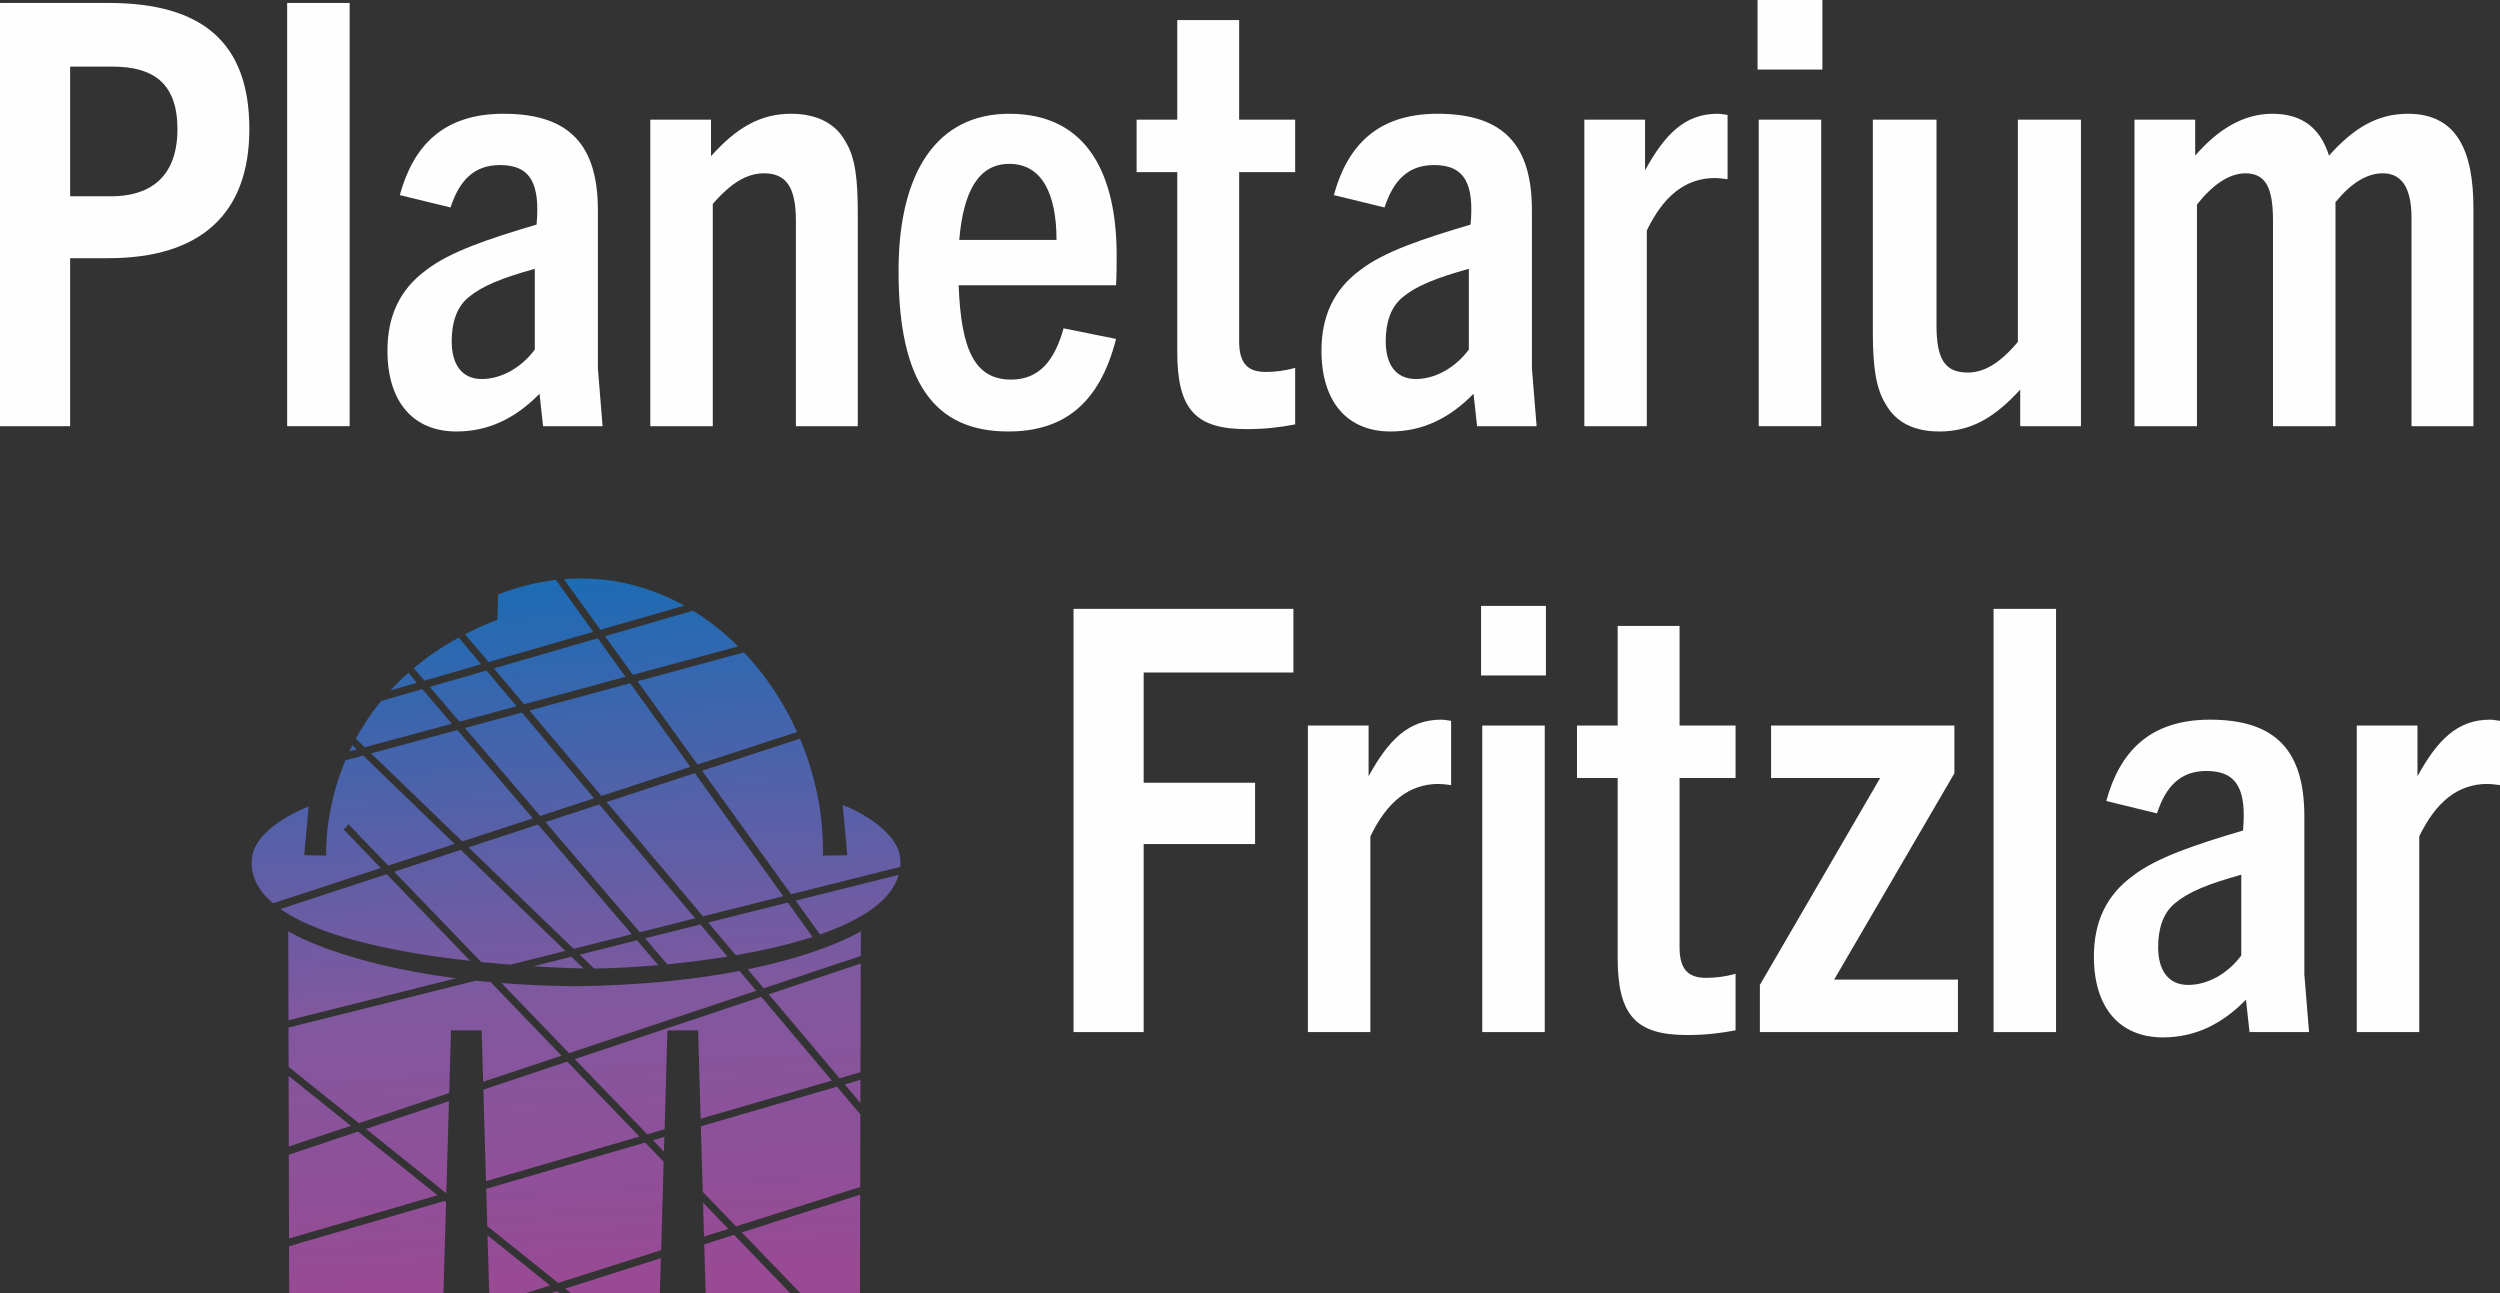 <?xml version="1.0" encoding="UTF-8"?>
<!DOCTYPE svg PUBLIC "-//W3C//DTD SVG 1.1//EN" "http://www.w3.org/Graphics/SVG/1.1/DTD/svg11.dtd">
<!-- Creator: CorelDRAW 2020 (64-Bit) -->
<svg xmlns="http://www.w3.org/2000/svg" xml:space="preserve" width="221.855mm" height="114.785mm" version="1.1" style="shape-rendering:geometricPrecision; text-rendering:geometricPrecision; image-rendering:optimizeQuality; fill-rule:evenodd; clip-rule:evenodd"
viewBox="0 0 22184.46 11478"
 xmlns:xlink="http://www.w3.org/1999/xlink"
 xmlns:xodm="http://www.corel.com/coreldraw/odm/2003">
 <rect x="0" y="0" width="22184.46" height="11478" fill="#333333" stroke="none"/>
 <defs>
  <style type="text/css">
   <![CDATA[
    .fil1 {fill:#FEFEFE;fill-rule:nonzero}
    .fil0 {fill:url(#id0)}
   ]]>
  </style>
  <linearGradient id="id0" gradientUnits="userSpaceOnUse" x1="4917.96" y1="5109.4" x2="5304.99" y2="11501.52">
   <stop offset="0" style="stop-opacity:1; stop-color:#1B6CB4"/>
   <stop offset="0.29" style="stop-opacity:1; stop-color:#4E62AA"/>
   <stop offset="0.588" style="stop-opacity:1; stop-color:#81589F"/>
   <stop offset="1" style="stop-opacity:1; stop-color:#9A4994"/>
  </linearGradient>
 </defs>
 <g id="Ebene_x0020_1">
  <g id="_2267678639376">
   <path class="fil0" d="M5176.74 8594.09c-63.06,-1.36 -225.81,-5.79 -444.36,-19.45l338.22 -84.69 107.85 104.2 -1.72 -0.06zm-2618.85 -330.29l2.01 790.07 1485.6 -372.55c-1043.96,-135.51 -1487.61,-417.52 -1487.61,-417.52zm2.13 854.61l0.83 348.67 623.3 499.62 801.95 -267.13 16.02 -556.04 271.97 0 13.12 455.76 695.29 -231.61 -628.39 -652.49c-44.8,-4.02 -88.53,-8.4 -131.43,-12.95l-1662.65 416.17zm687.72 899.23l708.29 567.69 4.55 -1.3 23.46 -812.47 -736.29 246.08zm1041.48 -348.08l23.34 812.06 1361.31 -396.01 -640.2 -664.79 -744.45 248.74zm25.29 879.67l9.52 331 628.56 503.82 914.01 -290.18 22.52 -784.75 -164.23 -170.56 -1410.37 410.67zm701.26 885.47l54.02 43.32 785.76 0 8.98 -313.58 -848.76 270.26zm875.95 -1215.47l3.78 -130.3 -101 29.37 97.22 100.94zm5.73 -198.68l25.18 -877.01 272.03 0 22.58 783.98 1164.27 -338.74 -626.08 -743.33 -1654.85 552.98 642.87 666.92 154 -44.8zm321.67 -25.89l16.78 581.58 295.55 306.6 1101.82 -349.73 1.54 -643.58 -207.67 -246.61 -1208.01 351.74zm491.34 -1202.57l-148.57 -176.41c-376.69,72.58 -860.29,129.3 -1463.56,136.1 -233.91,-2.66 -449.79,-12.83 -648.53,-28.49l599.66 622.06 1661 -553.26zm-127.94 2143.77l522.6 542.16 525.85 0 2.13 -876.72 -1050.58 334.55zm-343.83 -263.82l8.69 300.99 215.35 -68.38 -224.04 -232.61zm10.64 369.89l12.59 436.09 752.95 0 -501.09 -520.31 -264.46 84.22zm-3688.23 -1494.52l1.54 626.38 550.96 -183.56 -552.5 -442.82zm1.72 699.13l1.83 743.62 1318.06 -383.42 -705.57 -565.57 -614.32 205.37zm1.95 812.18l1.06 419.3 1369.05 0 23.35 -810.76 -13.06 -10.47 -1380.4 401.93zm1761.64 -96.34l14.84 515.64 315.34 0 224.27 -71.22 -554.45 -444.42zm553.39 515.64l89.89 0 -25.53 -20.51 -64.36 20.51zm2755.31 -1690.38l0.48 -205.42 -139.47 40.6 138.99 164.82zm0.65 -272.79l2.37 -964.36 -816.38 272.8 628.69 745.45 185.32 -53.89zm2.55 -1031.79l0.53 -219.25c0,0 -304.95,193.95 -1004.31,337.5l142.25 168.66 861.53 -286.92zm-3109.66 77.13c-82.04,-6.51 -168.73,-14.25 -258.62,-23.41l-772.4 -801.36 591.03 -193.84 928.02 896.22 -488.03 122.39zm-1083.33 -879.03l-353.34 -366.52 -41.96 46.4 329.11 341.75 -956.43 312.7c-137.64,-116.6 -210.21,-256.73 -184.39,-424.98 59.34,-273.03 500.57,-433.24 500.57,-433.24l-39.6 431.29 195.85 3.67c-2.6,-54.55 -9.4,-418.12 169.9,-844.86l157.26 -42.62 811.65 783.93 -588.62 192.48zm-13.88 76.01l740.78 769.15c-601.32,-66.96 -1311.91,-199.16 -1683.46,-460.02l942.67 -309.14zm-330.83 -1089.88c8.51,-18.09 17.26,-36.29 26.48,-54.5l38.29 37 -64.77 17.5zm56.8 -112.46c60.1,-110.98 133.91,-223.69 224.39,-334.14l365.58 -105.9 262.45 307.14 -773.76 208.85 -78.66 -75.94zm900.65 -76.48l669.58 783.57 -625.32 204.42 -809.34 -780.73 765.08 -207.26zm716.33 838.3l831.68 973.34 -515.81 129.36 -933.22 -900.18 617.34 -202.53zm-1310.97 -1189.81c49.05,-53.25 102.36,-105.72 160.15,-156.96l75.89 88.83 -236.04 68.14zm2189.04 2217.52l188.17 220.14c-227.59,19.92 -427.28,28.78 -568.76,30.02l-127.47 -122.98 508.07 -127.17zm-1981.55 -2415.26c115.35,-96.57 247.8,-187.99 399.8,-271.14l198.92 236.15 -504.11 145.56 -94.62 -110.57zm645.7 20.8l267.07 317.12 -506.41 136.69 -263.76 -308.08 503.1 -145.74zm314.34 373.2l640.85 760.94 -478.16 156.31 -668.1 -780.26 505.41 -136.99zm686.72 815.37l851.06 1010.4 -491.57 123.33 -836.71 -977.18 477.22 -156.55zm897.16 1065.06l240.24 285.27c-183.21,29.61 -364.93,52.01 -533.95,68.32l-197.38 -230.6 491.1 -122.98zm-2087.98 -2575.42c89.12,-46.04 184.74,-89.36 287.22,-129.18 0,0 5.85,-224.16 5.85,-224.16 174.69,-67.14 346.19,-109.09 512.97,-128.65l331.42 460.9 -929.08 268.19 -208.38 -247.09zm1178.11 35.52l246.08 342.29 -900.59 243.07 -268.25 -318.12 922.76 -267.24zm286.98 399.09l533.53 742.2 -788.6 257.85 -639.14 -757.75 894.21 -242.3zm573.48 797.7l785.29 1092.36 -712.48 178.65 -855.5 -1014.29 782.68 -256.72zm825.83 1148.8l219.43 305.19c-210.74,68.26 -445.95,121.32 -681.51,161.98l-244.79 -290.23 706.87 -176.94zm-1987.34 -2870.14c389.28,-31.32 751.6,59.05 1068.25,234.74l-744.15 214.82 -324.09 -449.56zm1145.38 279.95c144.84,88.77 279.3,195.79 401.45,317.06l-934.58 252.23 -247.44 -343.18 780.56 -226.11zm453.1 369.95c193.07,204.13 352.7,444.89 470.6,706.17l-883.28 288.81 -532.58 -738.84 945.26 -256.13zm496.43 765.26c137.87,326.62 210.98,682.81 203.53,1038.11l216.24 -3.25 -40.78 -445.72c16.43,4.31 451.98,174.1 507.36,447.13 5.14,35.17 6.03,69.21 2.89,102.13l-968.19 242.83 -790.19 -1096.14 869.15 -285.09zm876.06 1208.78c-65.6,233.2 -340.81,404.64 -697.94,529.1l-216.42 -300.23 914.36 -228.88z"/>
   <path class="fil1" d="M988.7 1741.87c303.26,0 585.81,-136.03 585.81,-596.28 0,-402.8 -209.34,-554.43 -575.42,-554.43l-376.69 0 0 1150.72 366.3 0zm-988.7 2039.96l0 -3755.66 962.44 0c826.47,0 1250.2,345.18 1250.2,1119.42 0,753.17 -434.19,1145.46 -1250.2,1145.46l-340.04 0 0 1490.79 -622.4 0z"/>
   <polygon class="fil1" points="2548.16,26.17 3102.61,26.17 3102.61,3781.83 2548.16,3781.83 "/>
   <path class="fil1" d="M4745.77 2385.22c-298.15,83.75 -465.64,151.7 -585.97,251.1 -109.78,88.96 -151.68,230.12 -151.68,392.29 0,203.99 89.01,334.7 266.83,334.7 172.68,0 350.5,-99.34 470.83,-261.43l0 -716.67zm73.23 1396.63l-31.52 -287.74c-214.4,219.72 -454.98,334.76 -737.46,334.76 -381.75,0 -611.93,-261.49 -611.93,-716.59 0,-308.62 109.78,-543.99 345.1,-716.55 209.34,-162.23 554.57,-277.3 978.17,-402.81 31.38,-355.7 -47.11,-528.26 -324.26,-528.26 -230.19,0 -360.82,135.92 -439.31,376.55l-449.92 -109.85c120.39,-439.38 387.02,-721.8 920.61,-721.8 591.1,0 837,282.42 837,857.85l0 1401.82 41.71 512.61 -528.18 0z"/>
   <path class="fil1" d="M7062.6 3781.83l0 -1825.55c0,-298.16 -89.01,-418.4 -282.56,-418.4 -146.44,0 -287.61,78.43 -454.97,271.95l0 1972.01 -554.45 0 0 -2719.99 538.73 0 0 324.32c224.92,-251.1 434.12,-376.61 711.4,-376.61 230.2,0 397.49,88.88 481.24,245.84 88.94,141.24 109.78,340.05 109.78,638.19l0 1888.25 -549.17 0z"/>
   <path class="fil1" d="M8512.21 2128.93l863.11 0c0,-402.75 -125.58,-674.77 -418.53,-674.77 -271.88,0 -407.94,240.58 -444.58,674.77zm434.27 1699.97c-653.91,0 -972.97,-434.13 -972.97,-1422.75 0,-878.76 340.03,-1396.63 983.28,-1396.63 706.16,0 952.13,559.7 952.13,1255.45 0,78.36 0,167.38 -5.26,266.7l-1396.71 0c20.99,570.18 141.37,836.94 465.64,836.94 251.03,0 387.08,-172.56 465.43,-455.04l465.65 94.13c-146.44,575.37 -465.65,821.21 -957.18,821.21z"/>
   <path class="fil1" d="M11492.91 3766.14c-135.98,26.12 -272.04,41.85 -429.01,41.85 -449.7,0 -617.19,-167.36 -617.19,-685.29l0 -1595.31 -360.82 0 0 -465.57 360.82 0 0 -883.96 549.25 0 0 883.96 496.95 0 0 465.57 -496.95 0 0 1501.16c0,193.63 73.23,272.04 235.38,272.04 83.75,0 172.55,-10.47 261.57,-36.59l0 502.15z"/>
   <path class="fil1" d="M13034.2 2385.22c-298.15,83.75 -465.64,151.7 -585.97,251.1 -109.77,88.96 -151.7,230.12 -151.7,392.29 0,203.99 89.03,334.7 266.83,334.7 172.7,0 350.52,-99.34 470.85,-261.43l0 -716.67zm73.23 1396.63l-31.54 -287.74c-214.38,219.72 -454.96,334.76 -737.43,334.76 -381.76,0 -611.95,-261.49 -611.95,-716.59 0,-308.62 109.8,-543.99 345.11,-716.55 209.34,-162.23 554.57,-277.3 978.18,-402.81 31.37,-355.7 -47.11,-528.26 -324.27,-528.26 -230.19,0 -360.82,135.92 -439.31,376.55l-449.91 -109.85c120.38,-439.38 387.02,-721.8 920.6,-721.8 591.1,0 837,282.42 837,857.85l0 1401.82 41.71 512.61 -528.18 0z"/>
   <path class="fil1" d="M14059.07 3781.83l0 -2719.99 538.71 0 0 449.86c177.82,-324.26 355.64,-502.15 643.38,-502.15 26.12,0 52.24,5.26 88.9,10.39l0 570.24c-41.79,-5.28 -83.61,-10.55 -109.86,-10.55 -266.77,0 -460.24,162.23 -606.68,465.59l0 1736.61 -554.44 0z"/>
   <path class="fil1" d="M15606.58 1061.84l554.46 0 0 2719.99 -554.46 0 0 -2719.99zm-10.44 -1061.84l575.28 0 0 617.27 -575.28 0 0 -617.27z"/>
   <path class="fil1" d="M17926.99 3781.83l0 -324.32c-230.2,251.11 -439.4,371.35 -716.7,371.35 -229.97,0 -386.94,-83.67 -475.95,-240.58 -88.82,-141.23 -115.06,-339.97 -115.06,-638.12l0 -1888.32 564.9 0 0 1825.5c0,298.21 73.3,418.54 277.3,418.54 141.23,0 282.42,-78.49 444.65,-272.04l0 -1972.01 559.7 0 0 2719.99 -538.84 0z"/>
   <path class="fil1" d="M21399.25 3781.83l0 -1846.47c0,-303.36 -109.86,-397.48 -256.31,-397.48 -141.16,0 -282.43,88.87 -418.32,256.3l0 1987.66 -554.57 0 0 -1825.55c0,-287.61 -62.78,-418.4 -245.78,-418.4 -146.5,0 -298.22,109.85 -428.85,277.22l0 1966.74 -554.45 0 0 -2719.99 538.64 0 0 319.06c204.08,-235.32 429.01,-371.35 685.29,-371.35 271.9,0 428.87,136.03 502.1,371.35 219.64,-245.84 428.98,-371.35 700.88,-371.35 434.26,0 580.69,329.5 580.69,836.92l0 1935.36 -549.31 0z"/>
   <polygon class="fil1" points="9526.3,9158.52 9526.3,5402.88 11477.45,5402.88 11477.45,5967.78 10148.71,5967.78 10148.71,6945.96 11137.4,6945.96 11137.4,7489.93 10148.71,7489.93 10148.71,9158.52 "/>
   <path class="fil1" d="M11605.88 9158.52l0 -2719.97 538.7 0 0 449.84c177.82,-324.24 355.78,-502.15 643.39,-502.15 26.12,0 52.23,5.26 88.87,10.39l0 570.24c-41.9,-5.26 -83.61,-10.53 -109.85,-10.53 -266.62,0 -460.23,162.23 -606.67,465.57l0 1736.61 -554.43 0z"/>
   <path class="fil1" d="M13153.23 6438.49l554.43 0 0 2719.99 -554.43 0 0 -2719.99zm-10.46 -1061.76l575.28 0 0 617.27 -575.28 0 0 -617.27z"/>
   <path class="fil1" d="M15400.98 9142.85c-135.98,26.12 -272.04,41.85 -429.01,41.85 -449.7,0 -617.19,-167.38 -617.19,-685.31l0 -1595.29 -360.84 0 0 -465.59 360.84 0 0 -883.96 549.23 0 0 883.96 496.97 0 0 465.59 -496.97 0 0 1501.16c0,193.61 73.23,272.03 235.4,272.03 83.75,0 172.53,-10.46 261.57,-36.58l0 502.15z"/>
   <polygon class="fil1" points="15616.81,9158.52 15616.81,8740.06 16683.86,6904.04 15716.16,6904.04 15716.16,6438.55 17342.9,6438.55 17342.9,6862.21 16275.87,8692.95 17374.36,8692.95 17374.36,9158.52 "/>
   <polygon class="fil1" points="17690.53,5402.9 18244.97,5402.9 18244.97,9158.56 17690.53,9158.56 "/>
   <path class="fil1" d="M19888.61 7761.91c-298.14,83.77 -465.63,151.7 -585.95,251.12 -109.8,88.94 -151.71,230.12 -151.71,392.21 0,204.07 89.02,334.78 266.84,334.78 172.69,0 350.49,-99.34 470.83,-261.43l0 -716.69zm73.22 1396.65l-31.52 -287.77c-214.4,219.73 -454.96,334.79 -737.45,334.79 -381.74,0 -611.93,-261.49 -611.93,-716.61 0,-308.6 109.78,-543.99 345.09,-716.54 209.34,-162.22 554.59,-277.3 978.18,-402.8 31.38,-355.7 -47.11,-528.26 -324.26,-528.26 -230.18,0 -360.83,135.9 -439.32,376.55l-449.91 -109.85c120.4,-439.4 387.02,-721.82 920.63,-721.82 591.07,0 836.99,282.42 836.99,857.85l0 1401.83 41.69 512.62 -528.18 0z"/>
   <path class="fil1" d="M20913.49 9158.52l0 -2719.97 538.71 0 0 449.84c177.82,-324.24 355.78,-502.15 643.39,-502.15 26.11,0 52.23,5.26 88.87,10.39l0 570.24c-41.9,-5.26 -83.61,-10.53 -109.86,-10.53 -266.61,0 -460.22,162.23 -606.66,465.57l0 1736.61 -554.44 0z"/>
  </g>
 </g>
</svg>
